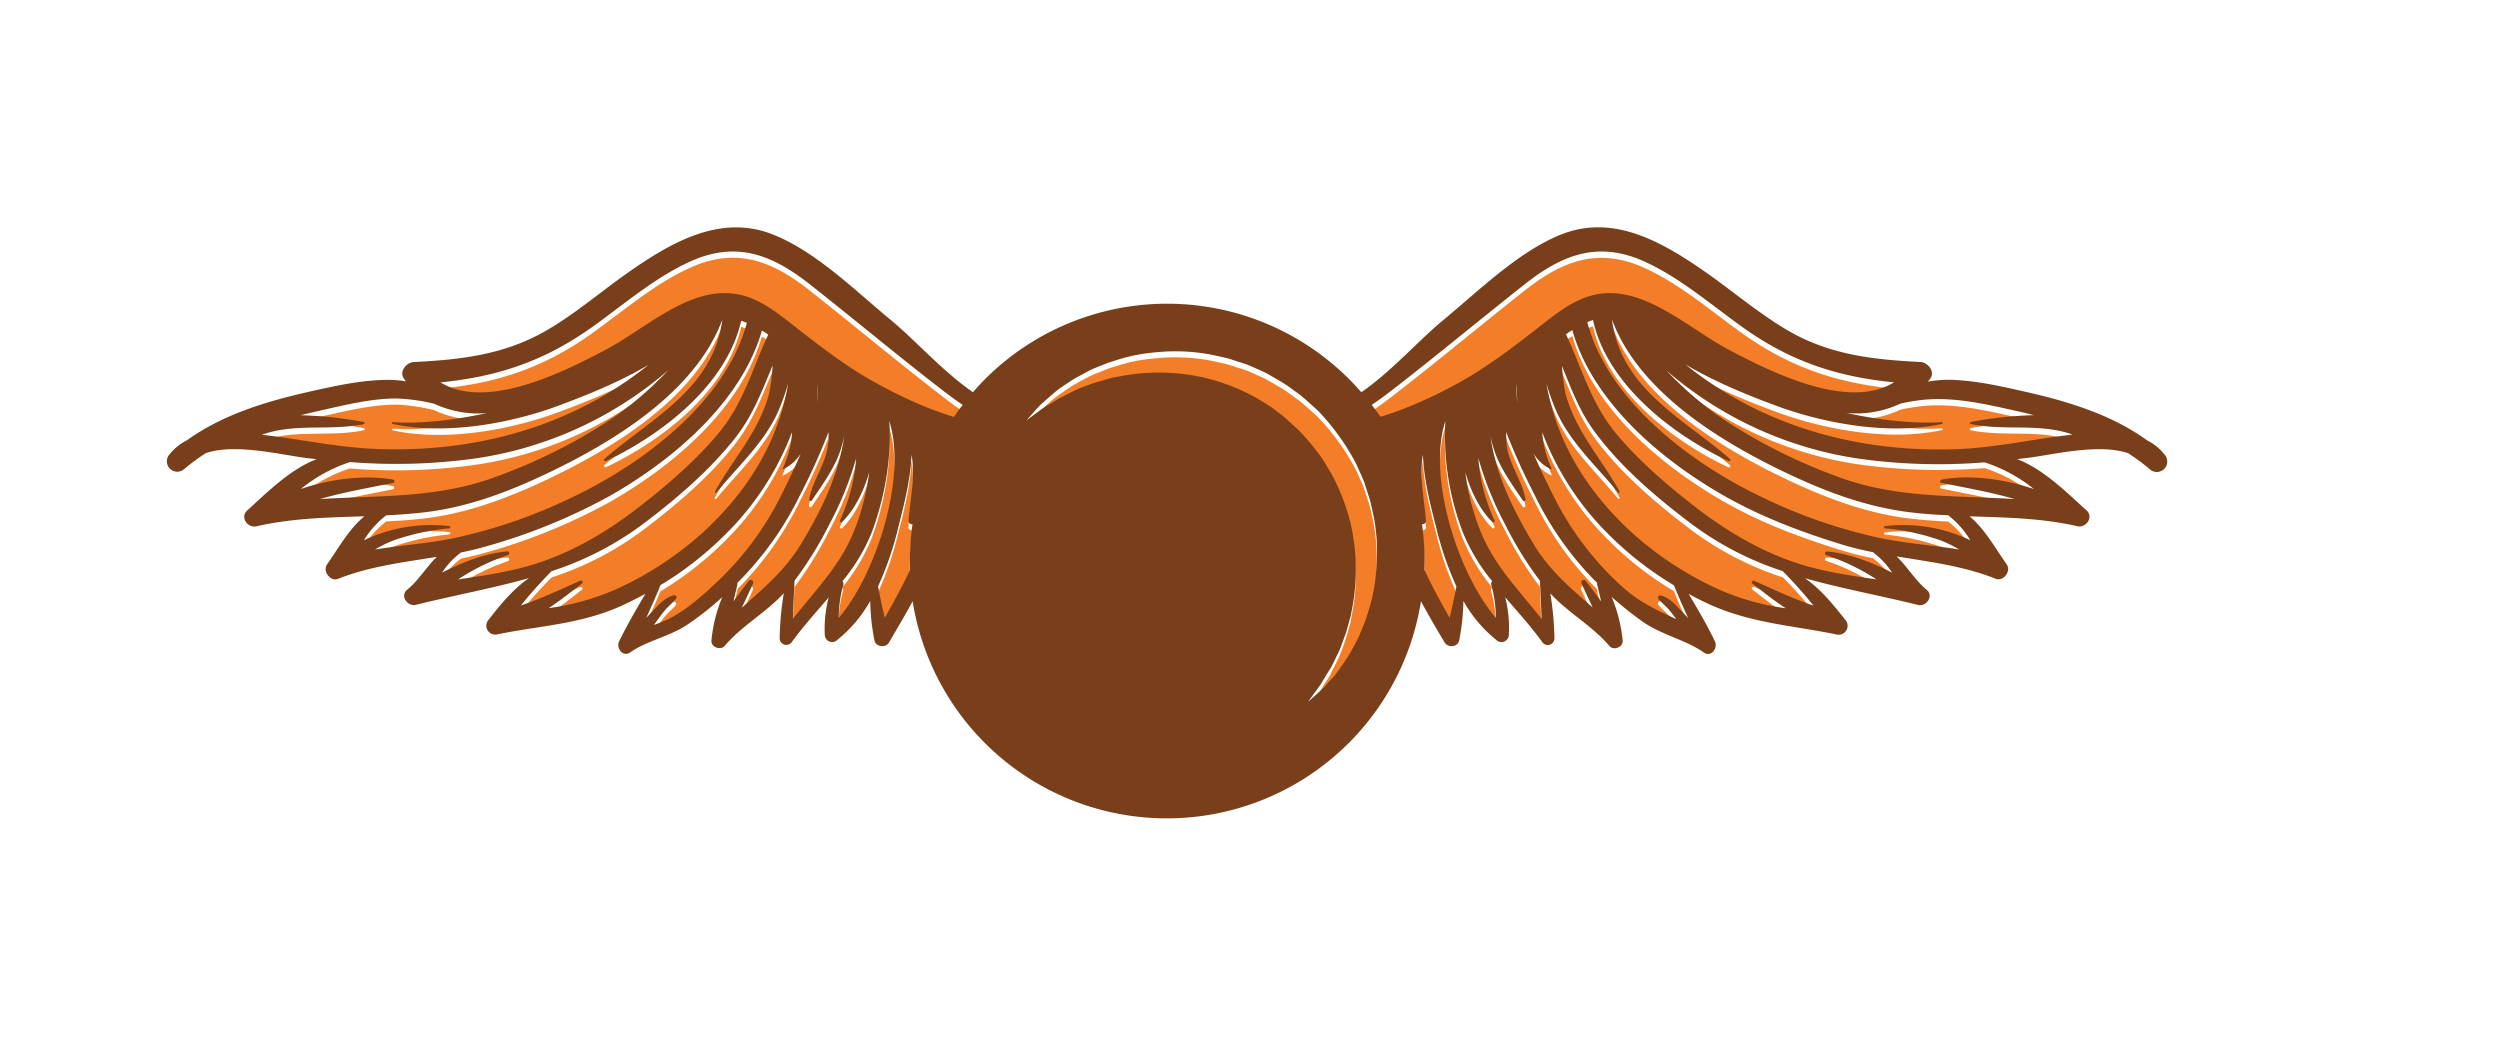 <?xml version="1.0" encoding="utf-8"?>
<svg id="master-artboard" viewBox="0 0 681.248 287.992" data-name="Layer 1" xmlns="http://www.w3.org/2000/svg" width="681.248px" height="287.992px"><rect id="ee-background" x="0" y="0" width="681.248" height="287.992" style="fill: white; fill-opacity: 0; pointer-events: none;"/><title>Free Hogwarts Vector</title><path class="cls-16" d="M502,267.68c-9.3,1.93-18.92-.34-27.79,2.91,10.9,1.21,21.55,3.66,32.62,4,27,0.73,52.49-6.73,72.78-23-7.89,4.7-16.88,8.29-24.45,11.11-13.37,5-31.23,8.12-45.37,5a0.24,0.24,0,0,1,.06-0.46c7.83,0.49,17-.61,25.73-2.48a28.19,28.19,0,0,1-14.39-2.54A51,51,0,0,0,511,260.7c-7,0-14,1.77-20.87,3.29q-2.68.6-5.36,1.27A106.79,106.79,0,0,1,502,267.11,0.3,0.3,0,0,1,502,267.68Z" style="fill: rgb(244, 125, 39);" transform="matrix(1, 0, 0, 1, -402.835, -150.436)"/><path class="cls-16" d="M568,247.4c10.54-5.56,22.56-17.13,35.24-15.15,5.73,0.89,10.41,4.38,14.87,7.86,7.85,6.13,15.32,12,24.12,16.79l0.35,0.19,0.15,0.08a128.56,128.56,0,0,0,12.64,6,2.52,2.52,0,0,1,.52.2c2.27,0.9,4.57,1.71,6.89,2.41,0.76-1.12,1.55-2.22,2.38-3.3-2.73-1.82-5.28-3.82-7.59-5.62-11.52-8.95-22.73-18.29-34.19-27.33-10.24-8.08-20-11.84-32.64-6.06-9.73,4.46-18,11.69-26.65,17.86-13.24,9.45-26,13.53-41.24,15C535.53,264.19,556.89,253.26,568,247.4Z" style="fill: rgb(244, 125, 39);" transform="matrix(1, 0, 0, 1, -402.835, -150.436)"/><path class="cls-16" d="M651.2,276c-0.22,6.69-2,13.58-3.59,19.74a88.34,88.34,0,0,1-5.53,16.18c0.59,2.88,1.13,5.73,1.85,8.55,2.32-4.09,4.74-8.5,6.88-13.1a70.53,70.53,0,0,1,.66-12.45,0.9,0.9,0,0,1-1.1-.85C650.74,289,652.3,281.78,651.2,276Z" style="fill: rgb(244, 125, 39);" transform="matrix(1, 0, 0, 1, -402.835, -150.436)"/><path class="cls-16" d="M888.67,307.78a85.76,85.76,0,0,1-24.86-12.84c-9.51-7.15-19.06-15.29-26.22-24.85-4.32-5.76-6.55-12-9.11-18.21a58.63,58.63,0,0,0,.92,7.39c2.77,10.4,9.65,17.6,14.76,26.76,0.14,0.24-.21.54-0.4,0.31-5.82-7.14-12.87-13.41-16.73-21.94a61,61,0,0,1-2.79-7.8c2.66,15.86,11,29.48,23.3,40.69A91.88,91.88,0,0,0,871.8,313a68.07,68.07,0,0,0,17.68,4.83c-3.24-2.1-6.29-4.56-9.13-6.76-0.44-.34.12-0.89,0.55-0.71,5.39,2.39,10.59,4.88,16.13,6.74a122.37,122.37,0,0,0-8.26-9.23A0.56,0.56,0,0,1,888.67,307.78Z" style="fill: rgb(244, 125, 39);" transform="matrix(1, 0, 0, 1, -402.835, -150.436)"/><path class="cls-16" d="M900.68,302.35c6,0.51,12.17,2.9,17.77,5.77a21.26,21.26,0,0,0-4.83-5.24,1.28,1.28,0,0,1-.3-0.32,88.4,88.4,0,0,1-8.69-2.15C893.69,297,882.87,293,872.89,287.3c-17.22-9.76-36-25.53-41.6-45.28q-0.87.55-1.73,1.14c4.38,9.32,6.76,18.73,13.63,27,5.93,7.18,13.3,13.51,20.59,19.26,9.07,7.15,19,13.12,30.1,16.54,6.6,2,13.47,3,20.32,4a59.8,59.8,0,0,0-13.64-6.66C900,303.18,900.09,302.3,900.68,302.35Z" style="fill: rgb(244, 125, 39);" transform="matrix(1, 0, 0, 1, -402.835, -150.436)"/><path class="cls-16" d="M645.11,266.89c0.72,10.14-1.39,21.3-4.76,30.26a50.28,50.28,0,0,1-8,13.36,1.13,1.13,0,0,1,.23,1,32.74,32.74,0,0,0-1.24,9C641.77,308.24,650,282,645.11,266.89Z" style="fill: rgb(244, 125, 39);" transform="matrix(1, 0, 0, 1, -402.835, -150.436)"/><path class="cls-16" d="M909.39,277a102.88,102.88,0,0,1-52.43-24,94.15,94.15,0,0,0,15.08,13,149.84,149.84,0,0,0,31.8,16c15.68,5.82,31.85,5,48,6-6.49-1.86-13-3-20-4.42a0.45,0.45,0,0,1,0-.87c7.92-1.4,17.16-.18,25.21,2.56A42.28,42.28,0,0,0,943.66,278,157,157,0,0,1,909.39,277Z" style="fill: rgb(244, 125, 39);" transform="matrix(1, 0, 0, 1, -402.835, -150.436)"/><path class="cls-16" d="M933.71,292.56c-4-.19-7.91-0.49-11.87-1-11.08-1.54-21.58-5.49-31.65-10.25-18-8.53-40.78-22.17-48.1-42.11,2.47,18.92,19.15,26.75,32.15,38,0.34,0.3-.1.75-0.45,0.58-15.46-7.31-33-21-36.87-38.42q-0.78.25-1.55,0.57c5.58,21.38,27.85,38.13,46.79,47.31a143.33,143.33,0,0,0,33.22,11.58c7.14,1.45,14.3,1.92,21.36,3.09a34.19,34.19,0,0,0-5.08-2.5,62.78,62.78,0,0,0-15.12-3.28c-0.32,0-.46-0.56-0.08-0.61a42.64,42.64,0,0,1,23.29,3.85A25,25,0,0,0,933.71,292.56Z" style="fill: rgb(244, 125, 39);" transform="matrix(1, 0, 0, 1, -402.835, -150.436)"/><path class="cls-16" d="M809.42,310.48a51.55,51.55,0,0,1-8-13.33,74,74,0,0,1-4.76-30.28C791.77,282,800,308.24,810.4,320.51a32.74,32.74,0,0,0-1.24-9A1.13,1.13,0,0,1,809.42,310.48Z" style="fill: rgb(244, 125, 39);" transform="matrix(1, 0, 0, 1, -402.835, -150.436)"/><path class="cls-16" d="M790.58,276c-1.09,5.76.46,12.94,0.83,18.07a0.9,0.9,0,0,1-1.1.85,70.53,70.53,0,0,1,.66,12.47c2.14,4.58,4.57,9,6.88,13.08,0.72-2.82,1.25-5.67,1.85-8.55a88.34,88.34,0,0,1-5.53-16.18C792.63,289.59,790.81,282.71,790.58,276Z" style="fill: rgb(244, 125, 39);" transform="matrix(1, 0, 0, 1, -402.835, -150.436)"/><path class="cls-16" d="M906,264.65c8.79,1.9,18.15,3,26,2.51a0.24,0.24,0,0,1,.06.46c-14.17,3.12-32,0-45.37-5-7.53-2.79-16.6-6.44-24.56-11.19,20.31,16.37,45.83,23.86,72.88,23.13,11-.3,21.69-2.79,32.55-4-8.85-3.22-18.43-1-27.72-2.88a0.3,0.3,0,0,1,0-.57A106.78,106.78,0,0,1,957,265.26q-2.67-.67-5.36-1.27c-8.23-1.83-16.52-3.74-25-2.9a59.17,59.17,0,0,0-6,1A28.27,28.27,0,0,1,906,264.65Z" style="fill: rgb(244, 125, 39);" transform="matrix(1, 0, 0, 1, -402.835, -150.436)"/><path class="cls-16" d="M816.07,256.86a20.71,20.71,0,0,0,.29,5,41.21,41.21,0,0,1-.24-4.36C816.09,257.27,816.08,257.06,816.07,256.86Z" style="fill: rgb(244, 125, 39);" transform="matrix(1, 0, 0, 1, -402.835, -150.436)"/><path class="cls-16" d="M834.93,310.44c1.39,1.83,2.82,3.68,4.17,5.58-0.34-1.48-.7-3-1.06-4.52a1.09,1.09,0,0,1,0-.52c-0.38-.38-0.78-0.75-1.15-1.14a87.46,87.46,0,0,1-16-23,173.8,173.8,0,0,1-7.67-17c0,1.17,0,2.34.17,3.5,0.57,5.39,4.15,9.58,5.09,14.81a0.41,0.41,0,0,1-.75.32c-2.86-4.23-6.2-8.82-7.79-13.72a32,32,0,0,1-1-3.85c1.37,10.45,6.31,20.47,11.77,29.5,4.46,7.38,10.3,12.14,16.08,17.31-1.08-2.17-2.08-4.39-3.07-6.56A0.69,0.69,0,0,1,834.93,310.44Z" style="fill: rgb(244, 125, 39);" transform="matrix(1, 0, 0, 1, -402.835, -150.436)"/><path class="cls-16" d="M812.9,294.87a88.82,88.82,0,0,1-7.24-18,48.88,48.88,0,0,0,4.39,17,0.37,0.37,0,0,1-.58.45c-3.29-3.21-5.82-8.18-7.37-13.58,1,7.94,3.43,15.78,7,21.9,3.82,6.5,9.09,12.1,13.78,18.07-0.08-3.46-.31-6.9-0.43-10.37A98.37,98.37,0,0,1,812.9,294.87Z" style="fill: rgb(244, 125, 39);" transform="matrix(1, 0, 0, 1, -402.835, -150.436)"/><path class="cls-16" d="M841.36,297.86a77.7,77.7,0,0,1-18.25-28,27.47,27.47,0,0,0,2.57,9.94,0.12,0.12,0,0,1-.16.16,11.12,11.12,0,0,1-4.78-4.3c2.11,5,4.42,9.57,5.8,12.3a83.3,83.3,0,0,0,18.77,24.33c4.46,4,9.4,6.18,14.29,8.45-0.64-.87-1.28-1.74-2-2.56-0.87-1-2-1.84-2.81-2.87a0.59,0.59,0,0,1,.57-1c2.3,0.48,4.29,2.78,5.84,4.41l1.64,1.72c-1.32-3-2.67-5.89-3.86-8.9A91.1,91.1,0,0,1,841.36,297.86Z" style="fill: rgb(244, 125, 39);" transform="matrix(1, 0, 0, 1, -402.835, -150.436)"/><path class="cls-16" d="M632.82,270.89a31.92,31.92,0,0,1-1,3.85c-1.58,4.9-4.92,9.49-7.79,13.72a0.41,0.41,0,0,1-.75-0.32c0.93-5.23,4.52-9.42,5.09-14.81,0.12-1.15.16-2.3,0.17-3.46a171.13,171.13,0,0,1-7.67,17A88.42,88.42,0,0,1,603.73,311a1.08,1.08,0,0,1,0,.52c-0.37,1.55-.72,3-1.06,4.52,1.36-1.9,2.78-3.75,4.17-5.58a0.69,0.69,0,0,1,1.18.69c-1,2.17-2,4.39-3.07,6.56,5.78-5.17,11.62-9.93,16.08-17.31C626.5,291.36,631.44,281.34,632.82,270.89Z" style="fill: rgb(244, 125, 39);" transform="matrix(1, 0, 0, 1, -402.835, -150.436)"/><path class="cls-16" d="M621,275.73a11.11,11.11,0,0,1-4.78,4.28,0.12,0.12,0,0,1-.16-0.16,27.48,27.48,0,0,0,2.57-10,77.71,77.71,0,0,1-18.25,28,91.37,91.37,0,0,1-17.63,13.77c-1.19,3-2.54,5.95-3.86,8.9l1.64-1.72c1.56-1.63,3.53-3.92,5.84-4.41a0.59,0.59,0,0,1,.57,1c-0.92,1.11-2.09,2-3,3.11s-1.75,2.28-2.6,3.44l-0.39.51a32.85,32.85,0,0,0,3.89-1.57c4.84-2.37,9.11-6.16,13-9.82a83.17,83.17,0,0,0,17.36-23C616.62,285.32,618.93,280.77,621,275.73Z" style="fill: rgb(244, 125, 39);" transform="matrix(1, 0, 0, 1, -402.835, -150.436)"/><path class="cls-16" d="M639.7,280.78c-1.56,5.41-4.09,10.37-7.38,13.58a0.37,0.37,0,0,1-.58-0.45A48.89,48.89,0,0,0,636.13,277a87.94,87.94,0,0,1-7.24,17.9,99.2,99.2,0,0,1-9.56,15.51c-0.12,3.47-.35,6.91-0.43,10.36,4.69-6,10-11.56,13.78-18.07C636.27,296.56,638.65,288.73,639.7,280.78Z" style="fill: rgb(244, 125, 39);" transform="matrix(1, 0, 0, 1, -402.835, -150.436)"/><path class="cls-16" d="M785.9,263.33a2.51,2.51,0,0,1,.53-0.21,128.54,128.54,0,0,0,12.62-5.94l0.17-.09,0.34-.18c8.81-4.74,16.27-10.66,24.12-16.79,4.46-3.48,9.14-7,14.87-7.86,12.68-2,24.71,9.59,35.24,15.15,11.1,5.86,32.46,16.79,45.14,8.94-15.26-1.53-28-5.61-41.24-15-8.64-6.17-16.92-13.41-26.65-17.86-12.53-5.73-22.34-2.07-32.64,6.06-11.45,9-22.67,18.38-34.19,27.33-2.31,1.79-4.86,3.8-7.59,5.61,0.83,1.08,1.63,2.18,2.38,3.3C781.33,265,783.63,264.22,785.9,263.33Z" style="fill: rgb(244, 125, 39);" transform="matrix(1, 0, 0, 1, -402.835, -150.436)"/><path class="cls-16" d="M625.67,257.43a41.13,41.13,0,0,1-.23,4.34,20.6,20.6,0,0,0,.28-4.91C625.7,257,625.69,257.23,625.67,257.43Z" style="fill: rgb(244, 125, 39);" transform="matrix(1, 0, 0, 1, -402.835, -150.436)"/><path class="cls-16" d="M617.56,256.58a61.16,61.16,0,0,1-2.8,7.83c-3.86,8.53-10.91,14.8-16.73,21.94-0.19.23-.53-0.07-0.4-0.31,5.11-9.15,12-16.36,14.76-26.76a61.61,61.61,0,0,0,.93-7.56c-2.9,6.89-5.39,13.68-10.38,20-7,8.85-16,16.48-25,23.26a85.79,85.79,0,0,1-24.85,12.83,0.56,0.56,0,0,1-.09.13,122.35,122.35,0,0,0-8.26,9.23c5.54-1.86,10.73-4.34,16.13-6.74,0.42-.19,1,0.37.55,0.71-2.84,2.2-5.88,4.65-9.12,6.75A68.67,68.67,0,0,0,570,313a91.42,91.42,0,0,0,24.26-15.74C606.55,286,614.92,272.47,617.56,256.58Z" style="fill: rgb(244, 125, 39);" transform="matrix(1, 0, 0, 1, -402.835, -150.436)"/><path class="cls-16" d="M578,289.46c7.32-5.77,14.61-12.07,20.59-19.26,6.87-8.25,9.23-17.64,13.57-26.91q-0.85-.59-1.72-1.12c-5.65,19.67-24.39,35.39-41.56,45.13A157.82,157.82,0,0,1,535.28,301c-2.28.67-4.59,1.21-6.92,1.68a1.23,1.23,0,0,1-.2.21,21.22,21.22,0,0,0-4.85,5.25c5.6-2.87,11.82-5.27,17.79-5.78,0.6-.05.66,0.83,0.14,1a59.67,59.67,0,0,0-13.6,6.64c6.83-1,13.67-2,20.28-4C559,302.65,569,296.59,578,289.46Z" style="fill: rgb(244, 125, 39);" transform="matrix(1, 0, 0, 1, -402.835, -150.436)"/><path class="cls-16" d="M686,264.12a22,22,0,0,1,2.59-1.71c1-.59,2.05-1.27,3.24-1.94l4-2c1.43-.67,3-1.18,4.68-1.83s3.47-1,5.3-1.57c1.89-.37,3.84-0.78,5.88-1a57.09,57.09,0,0,1,6.33-.43,55.54,55.54,0,0,1,13.48,1.49,56.86,56.86,0,0,1,13.39,5.21l3.15,1.9a32.57,32.57,0,0,1,3,2.15,24.45,24.45,0,0,1,2.88,2.34l1.37,1.26,0.69,0.63,0.34,0.31,0.17,0.16,0.09,0.08,0,0h0a57.72,57.72,0,0,1,5,5.75,32,32,0,0,1,2.09,2.93l1.9,3.15a57.38,57.38,0,0,1,5.21,13.39,56.15,56.15,0,0,1,1.06,19.81c-0.26,2-.66,4-1,5.88-0.55,1.83-1,3.64-1.57,5.3s-1.16,3.25-1.83,4.68-1.37,2.74-2,4-1.37,2.27-2,3.26a22.41,22.41,0,0,1-1.7,2.58l-1.36,1.85-1.13,1.57,1.44-1.27,1.73-1.56c0.34-.31.72-0.63,1.09-1l1.11-1.26c0.77-.89,1.66-1.87,2.58-3s1.71-2.45,2.66-3.83,1.7-3,2.64-4.64,1.52-3.55,2.35-5.46c0.64-2,1.32-4,1.85-6.23a56.77,56.77,0,0,0,.45-22l-0.86-3.91c-0.3-1.31-.8-2.58-1.2-3.89l-0.64-2-0.82-1.9c-0.59-1.25-1.11-2.55-1.78-3.78A63.61,63.61,0,0,0,762,264.12l-0.18-.18,0,0-0.1-.09-0.2-.18-0.4-.36-0.8-.71-1.59-1.42a30,30,0,0,0-3.34-2.63,39,39,0,0,0-3.49-2.4L748.24,254c-1.23-.66-2.52-1.19-3.78-1.77l-1.9-.82-2-.64c-1.31-.4-2.58-0.89-3.89-1.2l-3.91-.86a52.62,52.62,0,0,0-15.14-.62,51.16,51.16,0,0,0-6.9,1.07c-2.19.53-4.26,1.21-6.23,1.85-1.91.83-3.8,1.46-5.46,2.35s-3.24,1.71-4.64,2.63-2.67,1.82-3.83,2.66-2.1,1.82-3,2.6l-1.26,1.11c-0.37.37-.68,0.74-1,1.08l-1.55,1.71-1.28,1.44,1.56-1.13Z" style="fill: rgb(244, 125, 39);" transform="matrix(1, 0, 0, 1, -402.835, -150.436)"/><path class="cls-16" d="M569.75,266.1a94.14,94.14,0,0,0,15.07-13,102.81,102.81,0,0,1-52.42,24,157.21,157.21,0,0,1-34.28,1,42.29,42.29,0,0,0-13.4,7.35c8.05-2.74,17.29-4,25.21-2.56a0.45,0.45,0,0,1,0,.87c-7,1.42-13.48,2.55-20,4.42,16.14-1,32.31-.17,48-6A149.84,149.84,0,0,0,569.75,266.1Z" style="fill: rgb(244, 125, 39);" transform="matrix(1, 0, 0, 1, -402.835, -150.436)"/><path class="cls-16" d="M559.63,287.19c18.89-9.15,41.08-25.83,46.74-47.13-0.51-.21-1-0.39-1.55-0.56-3.92,17.37-21.42,30.94-36.83,38.23-0.36.17-.79-0.29-0.45-0.58,13-11.23,29.68-19.08,32.15-38-7.32,19.93-30.07,33.59-48.1,42.11C541.54,286,531,290,519.94,291.52c-4,.53-7.89.82-11.83,1a24.88,24.88,0,0,0-6.09,6.8,42.64,42.64,0,0,1,23.31-3.86c0.38,0.05.23,0.58-.08,0.61a63.53,63.53,0,0,0-15.12,3.28,33.58,33.58,0,0,0-5.1,2.5c7.07-1.17,14.24-1.64,21.39-3.09A143.33,143.33,0,0,0,559.63,287.19Z" style="fill: rgb(244, 125, 39);" transform="matrix(1, 0, 0, 1, -402.835, -150.436)"/><path class="cls-17" d="M992.59,275.88a13.86,13.86,0,0,0-4.61-3.74c-9.68-7-21.39-10.59-33-13.22-6.48-1.47-13.15-3-19.8-3.29a32,32,0,0,0-7,.47c0.2-.24.4-0.48,0.59-0.73,1.52-2-.59-4.52-2.65-4.62-12.82-.65-24.63-1.93-36-8.53-7.91-4.61-14.91-10.63-22.39-15.87-11.47-8-24.91-16-39.16-10.46-11.73,4.52-22.89,15.57-32.52,23.5-6.52,5.37-14,13.9-22.26,19.61-1.07-1.22-2.16-2.43-3.33-3.59a70.14,70.14,0,0,0-99.19,0c-1.16,1.16-2.25,2.36-3.31,3.58-8.28-5.72-15.8-14.26-22.27-19.59-9.71-8-20.69-18.94-32.52-23.5-14.26-5.5-27.67,2.42-39.16,10.46-7.47,5.23-14.46,11.31-22.39,15.87-11.39,6.55-23.09,7.88-36,8.53-2.06.1-4.17,2.63-2.65,4.62,0.17,0.23.35,0.44,0.53,0.65a30.35,30.35,0,0,0-4.76-.41c-7.33,0-14.84,1.68-22,3.31-11.63,2.65-23.3,6.2-33,13.18a13.9,13.9,0,0,0-4.67,3.78,2.83,2.83,0,0,0,4,4,55,55,0,0,1,5.88-4.32c8.05-2.69,20.55.5,27.16,1.31l3,0.35c-7.18,2.75-13.34,8.92-18.93,14-2,1.81.13,4.85,2.51,4.3,9.8-2.25,19.6-2.41,29.42-2.73-4.2,3.5-6.93,8.52-10.15,13.1-1.29,1.82.88,4.79,3,3.94,8.64-3.44,17.82-4.49,26.93-6-2.84,2.71-4.87,6.32-8.14,9-2,1.64.18,4.63,2.38,4.09,10.85-2.68,21.05-4.52,30.86-7.3-4.31,3-7.61,7-11,11.35a2.43,2.43,0,0,0,2.34,4c11.88-2.44,22.8-2.76,34-7.86,2.17-1,4.29-2.07,6.38-3.21-2.52,4.27-5,8.53-7.18,13-0.85,1.77,1,4.34,3,3,4.68-3.27,10.65-4.3,15.5-7.51a81.8,81.8,0,0,0,9.62-7.58,41,41,0,0,0-2.95,11.81c-0.18,1.78,2.46,2.84,3.6,1.49,4.69-5.54,11.19-9,16.12-14.36a84.76,84.76,0,0,0-1.13,12.32,1.82,1.82,0,0,0,3.36.91c3.05-4.19,6.61-8.09,10-12.08a33.73,33.73,0,0,0-1.06,10.2,2,2,0,0,0,3.38,1.4,36.59,36.59,0,0,0,9-10.65,59.65,59.65,0,0,0,1.15,10.75c0.41,1.9,3.12,2.1,4,.53,2-3.45,4.26-7.22,6.41-11.2a70.12,70.12,0,0,0,138.52,0c2.15,4,4.37,7.75,6.41,11.2,0.93,1.57,3.63,1.37,4-.53a59.76,59.76,0,0,0,1.15-10.75,36.59,36.59,0,0,0,9,10.66,2,2,0,0,0,3.38-1.4A33.87,33.87,0,0,0,813,314.87c3.43,4,7,7.92,10.06,12.15a1.82,1.82,0,0,0,3.36-.91,84.75,84.75,0,0,0-1.13-12.32c4.92,5.37,11.43,8.82,16.12,14.36,1.13,1.34,3.78.3,3.6-1.49a41,41,0,0,0-3-11.89,101.23,101.23,0,0,0,8.16,6.54c5.32,3.82,11.77,5,17,8.62,1.95,1.36,3.82-1.2,3-3-2.14-4.49-4.66-8.75-7.19-13,1.51,0.82,3,1.62,4.6,2.36,11.79,5.63,23.13,6.13,35.76,8.72a2.43,2.43,0,0,0,2.34-4c-3.43-4.32-6.72-8.38-11-11.34,9.79,2.78,20,4.61,30.84,7.29,2.2,0.54,4.36-2.44,2.38-4.09-3.31-2.74-5.35-6.42-8.25-9.14,9.16,1.5,18.38,2.64,27,6.09,2.13,0.85,4.32-2.1,3-3.94-3.23-4.58-5.93-9.58-10.11-13.07,9.8,0.31,19.58.45,29.38,2.7,2.37,0.54,4.51-2.49,2.51-4.3-5.61-5.07-11.76-11.24-18.93-14l3-.35c6.6-.8,19.18-4,27.23-1.26a54.93,54.93,0,0,1,5.82,4.28A2.83,2.83,0,0,0,992.59,275.88Zm-518.42-5.29c8.87-3.25,18.49-1,27.79-2.91a0.3,0.3,0,0,0,0-.57,106.79,106.79,0,0,0-17.22-1.85q2.67-.67,5.36-1.27c6.82-1.52,13.86-3.33,20.87-3.29a51,51,0,0,1,10.19,1.43,28.19,28.19,0,0,0,14.39,2.54c-8.7,1.87-17.9,3-25.73,2.48a0.24,0.24,0,0,0-.06.46c14.14,3.11,32,0,45.37-5,7.57-2.81,16.56-6.41,24.45-11.11-20.29,16.31-45.77,23.78-72.78,23C495.72,274.25,485.07,271.79,474.17,270.58ZM490,288.1c6.49-1.86,13-3,20-4.42a0.45,0.45,0,0,0,0-.87c-7.92-1.4-17.16-.18-25.21,2.56a42.29,42.29,0,0,1,13.4-7.35,157.21,157.21,0,0,0,34.28-1,102.81,102.81,0,0,0,52.42-24,94.14,94.14,0,0,1-15.07,13,149.84,149.84,0,0,1-31.8,16C522.26,287.93,506.09,287.1,490,288.1ZM505,301.86a33.58,33.58,0,0,1,5.1-2.5,63.53,63.53,0,0,1,15.12-3.28c0.31,0,.47-0.56.08-0.61A42.64,42.64,0,0,0,502,299.33a24.88,24.88,0,0,1,6.09-6.8c3.94-.19,7.88-0.48,11.83-1,11.08-1.5,21.6-5.49,31.65-10.25,18-8.53,40.78-22.18,48.1-42.11-2.47,18.91-19.15,26.76-32.15,38-0.34.29,0.09,0.75,0.45,0.58,15.41-7.29,32.91-20.86,36.83-38.23,0.52,0.17,1,.35,1.55.56-5.66,21.3-27.86,38-46.74,47.13a143.33,143.33,0,0,1-33.22,11.58C519.26,300.22,512.1,300.69,505,301.86ZM527.64,310a59.67,59.67,0,0,1,13.6-6.64c0.52-.16.46-1-0.14-1-6,.51-12.18,2.91-17.79,5.78a21.22,21.22,0,0,1,4.85-5.25,1.23,1.23,0,0,0,.2-0.21c2.32-.47,4.63-1,6.92-1.68A157.82,157.82,0,0,0,568.9,287.3c17.17-9.73,35.9-25.46,41.56-45.13q0.87,0.53,1.72,1.12c-4.34,9.27-6.7,18.67-13.57,26.91-6,7.18-13.27,13.49-20.59,19.26-9.05,7.13-19,13.19-30.1,16.54C541.31,308,534.47,309,527.64,310Zm97.8-48.23a41.13,41.13,0,0,0,.23-4.34c0-.19,0-0.38,0-0.58A20.6,20.6,0,0,1,625.44,261.76ZM570,313a68.67,68.67,0,0,1-17.66,4.82c3.23-2.1,6.28-4.55,9.12-6.75,0.44-.34-0.12-0.9-0.55-0.71-5.39,2.39-10.59,4.88-16.13,6.74A122.35,122.35,0,0,1,553,307.9a0.56,0.56,0,0,0,.09-0.13A85.79,85.79,0,0,0,578,294.94c9-6.77,17.94-14.4,25-23.26,5-6.29,7.48-13.07,10.38-20a61.61,61.61,0,0,1-.93,7.56c-2.74,10.4-9.65,17.61-14.76,26.76-0.14.24,0.21,0.54,0.4,0.31,5.82-7.14,12.87-13.41,16.73-21.94a61.16,61.16,0,0,0,2.8-7.83c-2.64,15.89-11,29.47-23.31,40.72A91.42,91.42,0,0,1,570,313Zm27.9-2c-3.91,3.66-8.18,7.45-13,9.82a32.85,32.85,0,0,1-3.89,1.57l0.39-.51c0.85-1.16,1.68-2.33,2.6-3.44s2.1-2,3-3.11a0.59,0.59,0,0,0-.57-1c-2.31.49-4.28,2.78-5.84,4.41l-1.64,1.72c1.32-2.95,2.67-5.89,3.86-8.9a91.37,91.37,0,0,0,17.63-13.77,77.71,77.71,0,0,0,18.25-28,27.48,27.48,0,0,1-2.57,10,0.12,0.12,0,0,0,.16.16,11.11,11.11,0,0,0,4.78-4.28c-2.11,5-4.43,9.59-5.79,12.29A83.17,83.17,0,0,1,597.89,311Zm7.08,6.65c1.08-2.17,2.08-4.39,3.07-6.56a0.69,0.69,0,0,0-1.18-.69c-1.39,1.83-2.82,3.68-4.17,5.58,0.34-1.48.7-3,1.06-4.52a1.08,1.08,0,0,0,0-.52,88.42,88.42,0,0,0,17.18-24.11,171.13,171.13,0,0,0,7.67-17c0,1.16,0,2.31-.17,3.46-0.57,5.39-4.15,9.58-5.09,14.81a0.41,0.41,0,0,0,.75.32c2.86-4.24,6.2-8.82,7.79-13.72a31.92,31.92,0,0,0,1-3.85c-1.37,10.45-6.31,20.47-11.77,29.5C616.59,307.76,610.75,312.52,605,317.69Zm13.93,3.06c0.08-3.46.31-6.9,0.43-10.36a99.2,99.2,0,0,0,9.56-15.51,87.94,87.94,0,0,0,7.24-17.9,48.89,48.89,0,0,1-4.39,16.94,0.37,0.37,0,0,0,.58.45c3.29-3.21,5.82-8.17,7.38-13.58-1.05,7.95-3.43,15.78-7,21.9C628.85,309.19,623.59,314.78,618.9,320.74Zm12.49-.23a32.74,32.74,0,0,1,1.24-9,1.13,1.13,0,0,0-.23-1,50.28,50.28,0,0,0,8-13.36c3.37-9,5.48-20.12,4.76-30.26C650,282,641.77,308.24,631.39,320.51Zm12.55,0c-0.72-2.82-1.25-5.66-1.85-8.55a88.34,88.34,0,0,0,5.53-16.18c1.54-6.17,3.36-13.05,3.59-19.74,1.1,5.76-.46,12.94-0.83,18.08a0.9,0.9,0,0,0,1.1.85,70.53,70.53,0,0,0-.66,12.45C648.67,312,646.25,316.4,643.93,320.49Zm18.84-54.75c-2.32-.7-4.62-1.52-6.89-2.41a2.52,2.52,0,0,0-.52-0.2,128.56,128.56,0,0,1-12.64-6l-0.15-.08-0.35-.19c-8.81-4.74-16.27-10.66-24.12-16.79-4.46-3.48-9.14-7-14.87-7.86-12.68-2-24.71,9.59-35.24,15.15-11.1,5.86-32.46,16.79-45.14,8.95,15.28-1.52,28-5.6,41.24-15,8.65-6.17,16.92-13.4,26.65-17.86,12.61-5.78,22.4-2,32.64,6.06,11.45,9,22.67,18.38,34.19,27.33,2.31,1.79,4.87,3.8,7.59,5.62C664.32,263.52,663.52,264.62,662.77,265.74Zm115,42.48a52,52,0,0,1-1.07,6.9c-0.53,2.19-1.21,4.26-1.85,6.23-0.83,1.91-1.47,3.8-2.35,5.46s-1.72,3.24-2.64,4.64-1.82,2.67-2.66,3.83-1.81,2.08-2.58,3l-1.11,1.26c-0.37.37-.75,0.69-1.09,1l-1.73,1.56-1.44,1.27,1.13-1.57,1.36-1.85a22.41,22.41,0,0,0,1.7-2.58c0.59-1,1.27-2.07,2-3.26s1.26-2.58,2-4,1.18-3,1.83-4.68,1-3.47,1.57-5.3c0.37-1.89.78-3.84,1-5.88a56.15,56.15,0,0,0-1.06-19.81A57.38,57.38,0,0,0,765.53,281l-1.9-3.15a32,32,0,0,0-2.09-2.93,57.72,57.72,0,0,0-5-5.75h0l0,0-0.09-.08-0.17-.16-0.34-.31-0.69-.63-1.37-1.26a24.45,24.45,0,0,0-2.88-2.34,32.57,32.57,0,0,0-3-2.15l-3.15-1.9a56.86,56.86,0,0,0-13.39-5.21A55.54,55.54,0,0,0,718,253.64a57.09,57.09,0,0,0-6.33.43c-2,.26-4,0.67-5.88,1-1.83.55-3.64,1-5.3,1.57s-3.25,1.16-4.68,1.83l-4,2c-1.19.68-2.25,1.35-3.24,1.94a22,22,0,0,0-2.59,1.71l-1.86,1.37-1.56,1.13,1.28-1.44,1.55-1.71c0.31-.33.62-0.71,1-1.08l1.26-1.11c0.9-.78,1.88-1.67,3-2.6s2.45-1.71,3.83-2.66,3-1.7,4.64-2.63,3.55-1.52,5.46-2.35c2-.64,4-1.31,6.23-1.85a51.16,51.16,0,0,1,6.9-1.07,52.62,52.62,0,0,1,15.14.62l3.91,0.86c1.31,0.3,2.58.8,3.89,1.2l2,0.64,1.9,0.82c1.26,0.58,2.55,1.1,3.78,1.77l3.64,2.11a39,39,0,0,1,3.49,2.4,30,30,0,0,1,3.34,2.63l1.59,1.42,0.8,0.71,0.4,0.36,0.2,0.18,0.1,0.09,0,0,0.18,0.18a63.61,63.61,0,0,1,9.85,13.51c0.67,1.23,1.19,2.53,1.78,3.78l0.82,1.9,0.64,2c0.4,1.31.89,2.58,1.2,3.89l0.86,3.91A52.49,52.49,0,0,1,777.78,308.22Zm-1.15-45.78c2.73-1.82,5.29-3.82,7.59-5.61,11.52-9,22.74-18.29,34.19-27.33,10.3-8.13,20.12-11.79,32.64-6.06,9.73,4.45,18,11.69,26.65,17.86,13.22,9.44,26,13.52,41.24,15-12.68,7.85-34-3.08-45.14-8.94-10.54-5.56-22.56-17.13-35.24-15.15-5.73.89-10.41,4.38-14.87,7.86-7.85,6.13-15.32,12-24.12,16.79l-0.34.18-0.17.09a128.54,128.54,0,0,1-12.62,5.94,2.51,2.51,0,0,0-.53.21c-2.27.9-4.57,1.71-6.88,2.41C778.26,264.62,777.46,263.52,776.64,262.44Zm39.43-5.58c0,0.2,0,.41.05,0.61a41.21,41.21,0,0,0,.24,4.36A20.71,20.71,0,0,1,816.07,256.86Zm-18.21,63.63c-2.32-4.09-4.74-8.5-6.88-13.08a70.53,70.53,0,0,0-.66-12.47,0.9,0.9,0,0,0,1.1-.85c-0.36-5.13-1.92-12.31-.83-18.07,0.22,6.69,2,13.57,3.59,19.74a88.34,88.34,0,0,0,5.53,16.18C799.11,314.83,798.57,317.67,797.85,320.49Zm-1.17-53.62a74,74,0,0,0,4.76,30.28,51.55,51.55,0,0,0,8,13.33,1.13,1.13,0,0,0-.25,1,32.74,32.74,0,0,1,1.24,9C800,308.24,791.77,282,796.69,266.87Zm12.43,35.8c-3.6-6.12-6-14-7-21.9,1.55,5.41,4.09,10.38,7.37,13.58a0.37,0.37,0,0,0,.58-0.45,48.88,48.88,0,0,1-4.39-17,88.82,88.82,0,0,0,7.24,18,98.37,98.37,0,0,0,9.56,15.5c0.12,3.47.35,6.91,0.43,10.37C818.2,314.78,812.93,309.18,809.11,302.68Zm11.63-2.29c-5.46-9-10.4-19-11.77-29.5a32,32,0,0,0,1,3.85c1.58,4.9,4.93,9.49,7.79,13.72a0.41,0.41,0,0,0,.75-0.32c-0.93-5.23-4.52-9.42-5.09-14.81-0.12-1.16-.16-2.33-0.17-3.5a173.8,173.8,0,0,0,7.67,17,87.46,87.46,0,0,0,16,23c0.38,0.39.77,0.76,1.15,1.14a1.09,1.09,0,0,0,0,.52c0.37,1.55.72,3,1.06,4.52-1.36-1.9-2.78-3.75-4.17-5.58a0.69,0.69,0,0,0-1.18.69c1,2.17,2,4.39,3.07,6.56C831,312.52,825.2,307.76,820.74,300.38Zm24.56,12A83.3,83.3,0,0,1,826.53,288c-1.38-2.73-3.69-7.29-5.8-12.3a11.12,11.12,0,0,0,4.78,4.3,0.12,0.12,0,0,0,.16-0.16,27.47,27.47,0,0,1-2.57-9.94,77.7,77.7,0,0,0,18.25,28A91.1,91.1,0,0,0,859,311.62c1.19,3,2.54,6,3.86,8.9l-1.64-1.72c-1.56-1.63-3.54-3.93-5.84-4.41a0.59,0.59,0,0,0-.57,1c0.85,1,1.94,1.85,2.81,2.87,0.7,0.82,1.35,1.69,2,2.56C854.7,318.53,849.76,316.33,845.3,312.35ZM897,317.13c-5.54-1.86-10.74-4.34-16.13-6.74-0.42-.19-1,0.37-0.55.71,2.84,2.2,5.89,4.66,9.13,6.76A68.07,68.07,0,0,1,871.8,313a91.88,91.88,0,0,1-24.26-15.74c-12.25-11.21-20.64-24.82-23.3-40.69a61,61,0,0,0,2.79,7.8c3.86,8.53,10.91,14.8,16.73,21.94,0.19,0.23.54-.06,0.4-0.31-5.11-9.16-12-16.36-14.76-26.76a58.63,58.63,0,0,1-.92-7.39c2.56,6.25,4.79,12.45,9.11,18.21,7.16,9.56,16.71,17.7,26.22,24.85a85.76,85.76,0,0,0,24.86,12.84,0.56,0.56,0,0,0,.08.12A122.37,122.37,0,0,1,897,317.13ZM893.87,306c-11.09-3.41-21-9.39-30.1-16.54-7.29-5.74-14.65-12.08-20.59-19.26-6.87-8.31-9.25-17.72-13.63-27q0.86-.6,1.73-1.14c5.6,19.75,24.38,35.51,41.6,45.28,10,5.66,20.81,9.74,31.74,13.11a88.4,88.4,0,0,0,8.69,2.15,1.28,1.28,0,0,0,.3.32,21.26,21.26,0,0,1,4.83,5.24c-5.6-2.87-11.81-5.27-17.77-5.77-0.59-.05-0.66.83-0.14,1A59.8,59.8,0,0,1,914.19,310C907.34,309,900.47,308,893.87,306Zm45.87-6.68a42.64,42.64,0,0,0-23.29-3.85c-0.38.05-.23,0.58,0.08,0.61a62.78,62.78,0,0,1,15.12,3.28,34.19,34.19,0,0,1,5.08,2.5c-7.07-1.17-14.22-1.63-21.36-3.09a143.33,143.33,0,0,1-33.22-11.58C863.22,278,841,261.26,835.37,239.88q0.77-.32,1.55-0.57c3.83,17.45,21.41,31.11,36.87,38.42,0.35,0.17.79-.29,0.45-0.58-13-11.24-29.68-19.07-32.15-38,7.32,19.94,30.06,33.58,48.1,42.11,10.07,4.76,20.57,8.7,31.65,10.25,4,0.55,7.92.85,11.87,1A25,25,0,0,1,939.74,299.32Zm17.32-13.95c-8.05-2.74-17.29-4-25.21-2.56a0.45,0.45,0,0,0,0,.87c7,1.42,13.48,2.55,20,4.42-16.14-1-32.31-.17-48-6a149.84,149.84,0,0,1-31.8-16,94.15,94.15,0,0,1-15.08-13,102.88,102.88,0,0,0,52.43,24,157,157,0,0,0,34.27,1A42.28,42.28,0,0,1,957.07,285.37ZM935,274.55c-27.06.74-52.58-6.76-72.88-23.13,8,4.75,17,8.4,24.56,11.19,13.42,5,31.2,8.13,45.37,5a0.24,0.24,0,0,0-.06-0.46c-7.85.49-17.2-.61-26-2.51a28.27,28.27,0,0,0,14.76-2.57,59.17,59.17,0,0,1,6-1c8.46-.85,16.75,1.07,25,2.9q2.68,0.6,5.36,1.27a106.78,106.78,0,0,0-17.22,1.85,0.3,0.3,0,0,0,0,.57c9.29,1.93,18.86-.34,27.72,2.88C956.68,271.76,946,274.25,935,274.55Z" style="fill: rgb(120, 63, 26);" transform="matrix(1, 0, 0, 1, -402.835, -152.108)"/></svg>